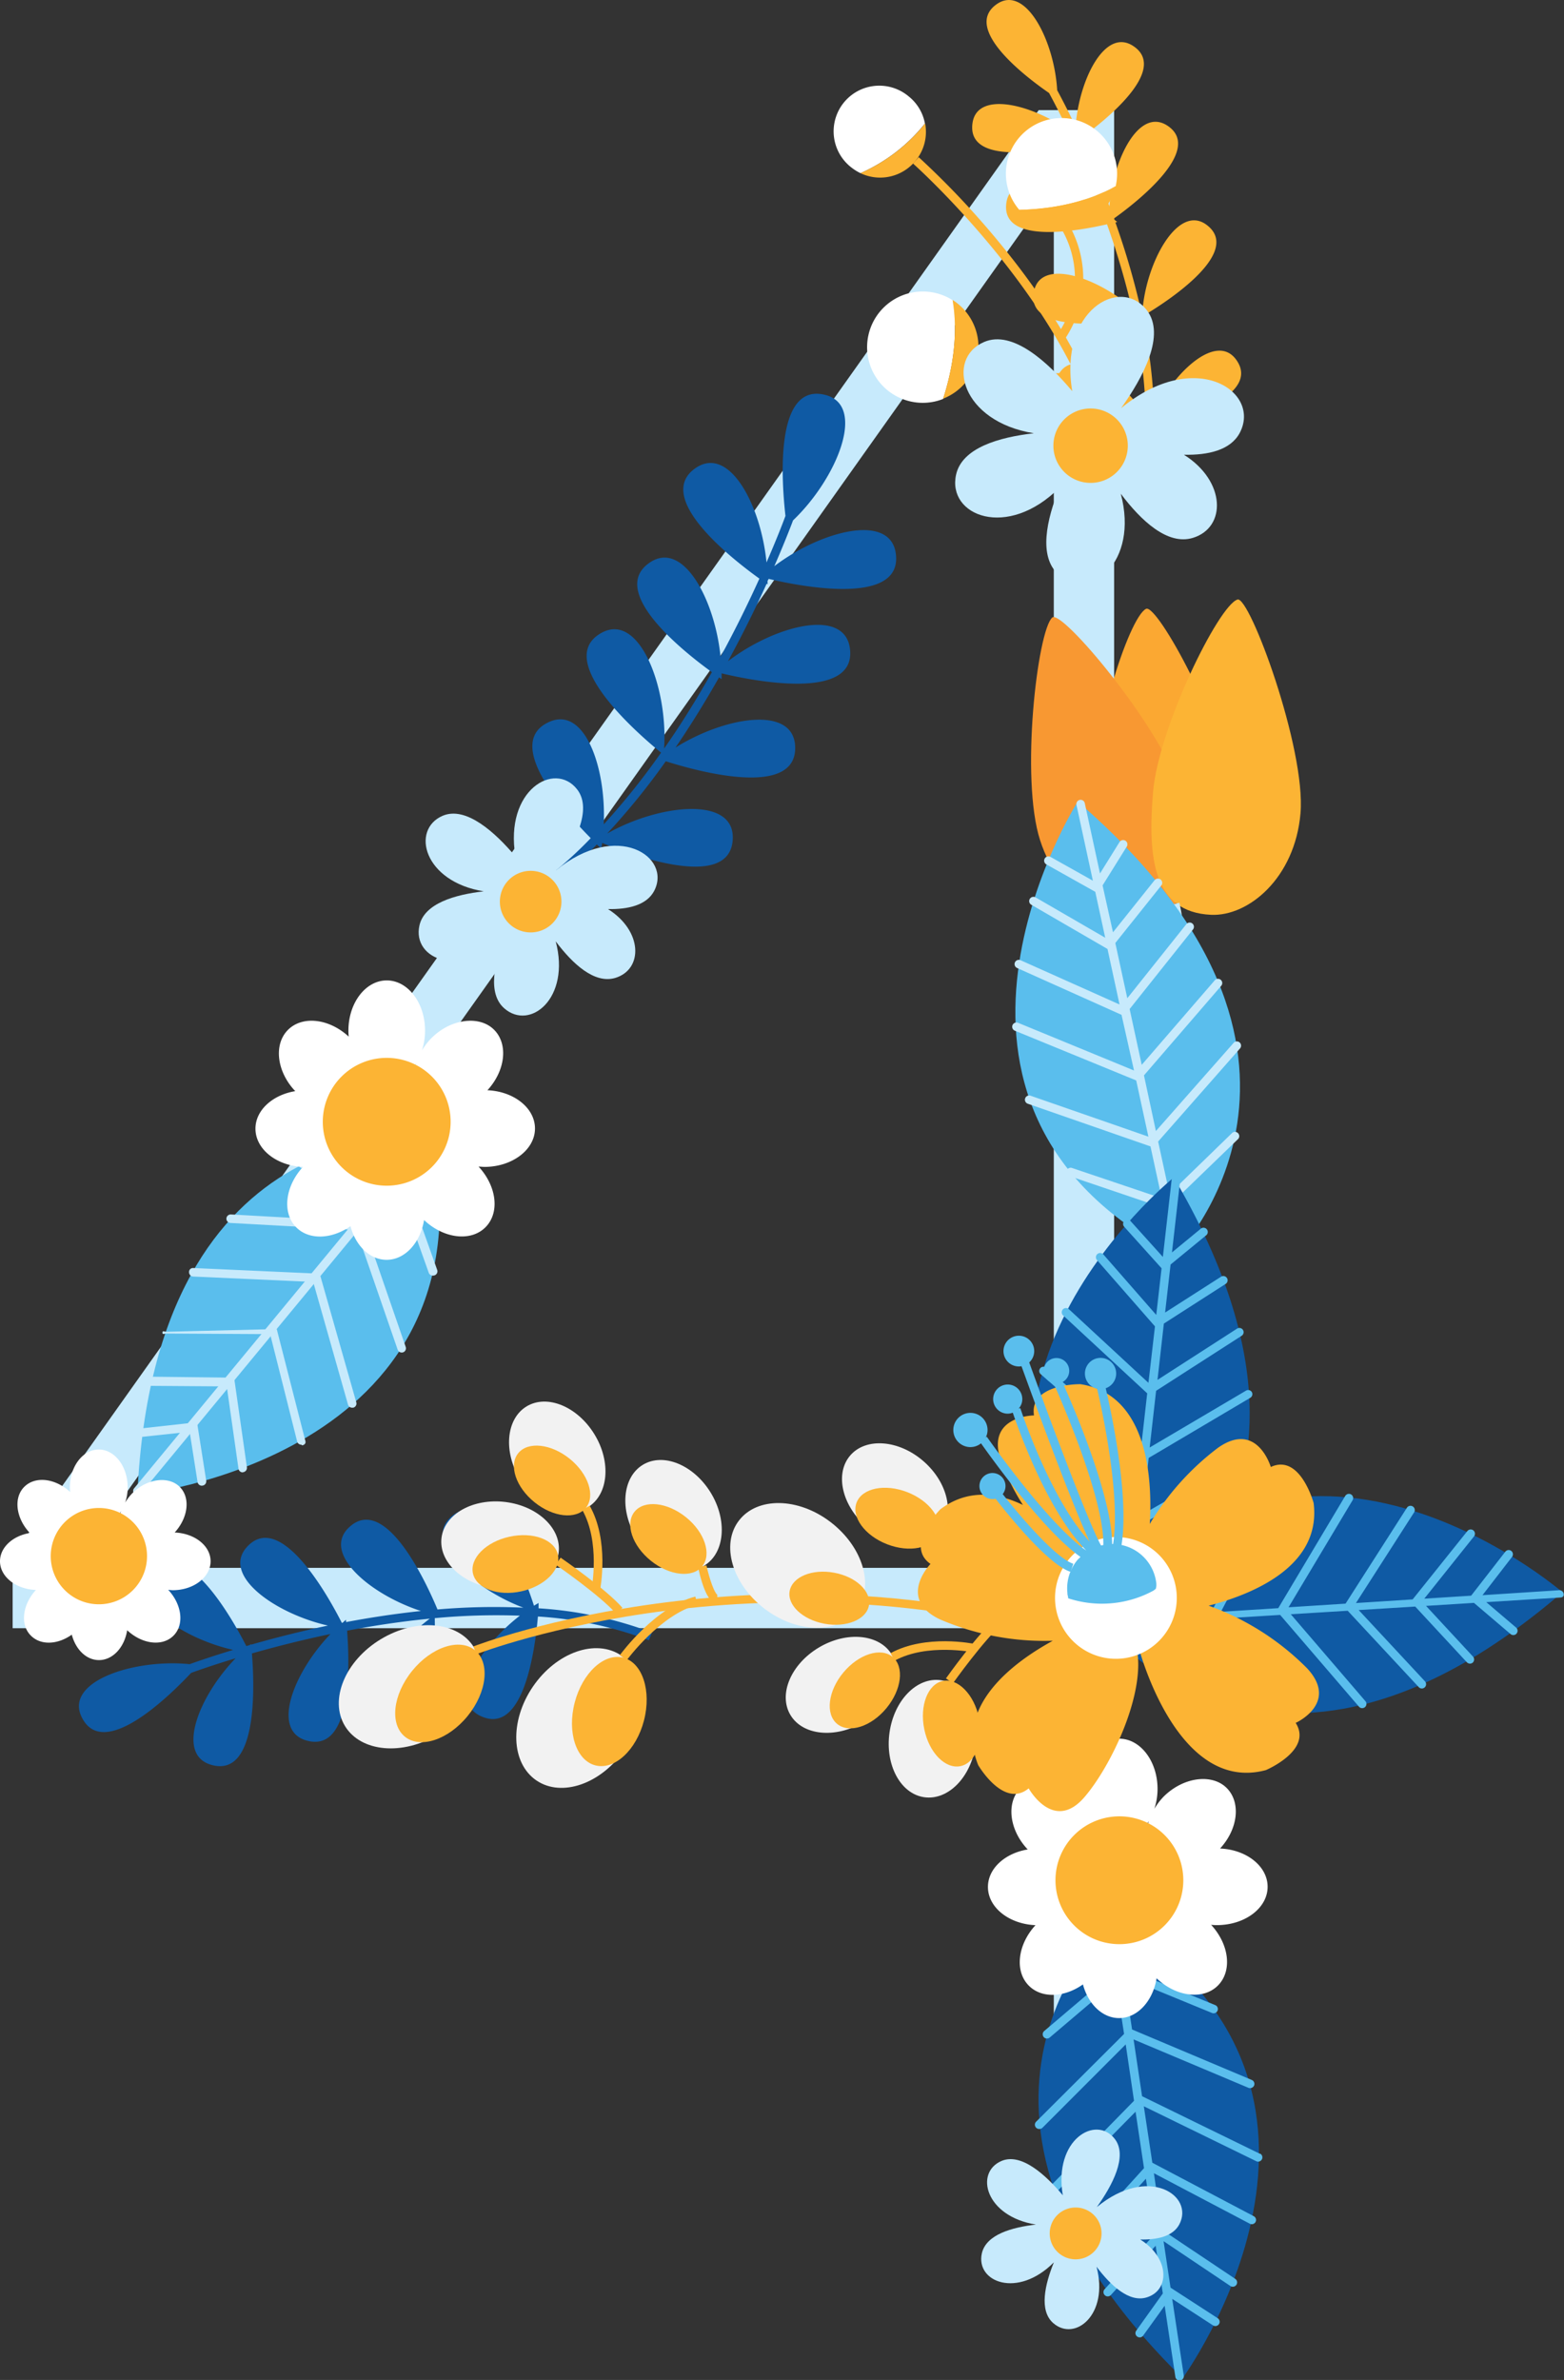 <svg xmlns="http://www.w3.org/2000/svg" viewBox="0 0 314.45 478.46"><rect x="0" y="0" width="314.45" height="478.46" fill="#333333" stroke="none"/><defs><style>.cls-1{fill:#c7eafc;}.cls-2{fill:#fcb434;}.cls-3{fill:#0f5aa4;}.cls-4{fill:#5abeed;}.cls-5{fill:#fff;}.cls-6{fill:#f2f2f2;}.cls-7{fill:#fba832;}.cls-8{fill:#f89832;}</style></defs><g id="Layer_2" data-name="Layer 2"><g id="_1" data-name="1"><g id="_1-2" data-name="1"><path class="cls-1" d="M2.54,312.77,208.83,22.14H224V315.2h74.63v12.13H224v107.4H211.87V327.33H2.54ZM210.65,39.13,14.68,315.2H211.87V39.13Z"/><path class="cls-2" d="M248.53,72.3c-3.93-5.41-12.39,2.29-16.48,10.83A102.57,102.57,0,0,0,229.73,64h.07l-.09-.09c0-.1-.05-.2-.07-.3.92-.52,21.11-12.2,13-18.37-5.91-4.52-12.59,8.13-13,18.22a154.53,154.53,0,0,0-5.38-18.73l.36-.1-.56-.47L224,43.9c3.92-2.8,18.26-13.73,10.68-18.66C229,21.56,223.78,32,223.06,41.47c-1.82-4.87-3.67-9.24-5.34-12.89h.05a.27.27,0,0,1-.08-.07l-.36-.76c4.19-3,17.94-13.67,10.48-18.52-5.64-3.68-10.84,6.71-11.56,16.2-1.68-3.52-3-6-3.7-7.3C212,8.29,206.22-3.2,200.41.83c-7,4.88,5.75,14.58,10.51,17.87.62,1.14,2,3.73,3.76,7.41-7.64-5.32-18.3-7.8-19.16-1.31-1.15,8.62,15.1,5.48,20.52,4.21,1.69,3.69,3.59,8.14,5.45,13.12-7.64-5.32-18.3-7.79-19.16-1.31-1.13,8.47,14.57,5.58,20.24,4.27a157.83,157.83,0,0,1,4.94,16.7c-7.23-6.19-18.23-9.85-19.62-3.26-1.79,8.51,14.69,6.59,20.17,5.73a99.34,99.34,0,0,1,2.29,19.3c-5.23-7.77-14.41-14-17.55-8.22-4.11,7.57,11.87,10.45,17.52,11.22a60.85,60.85,0,0,1-1.39,11.68l1.67.38A61.83,61.83,0,0,0,232,86.77l.23,0-.22-.39c0-.18,0-.35,0-.53C236.92,84.6,253.8,79.53,248.53,72.3Z"/><path class="cls-3" d="M154.32,117.49c0-.2,0-.4,0-.59s.15-.35.23-.52c5.86,1.39,27.06,5.7,25.55-5.13-1.14-8.2-15.12-4.51-24.42,2.57,1.84-4.21,3.1-7.44,3.77-9.21,8.73-8.31,14.9-23.08,6.47-25.22-10.32-2.62-8.74,17.73-8,24.33-.61,1.65-1.89,4.94-3.81,9.35C153,101.7,146.73,89.61,140,94c-8.91,5.88,7.33,18.48,12.68,22.32-2.06,4.56-4.67,9.94-7.81,15.71-1.13-11.36-7.43-23.4-14.13-19-8.77,5.78,6.79,18.05,12.39,22.1-2.83,5-6,10.22-9.61,15.35.81-12.11-4.91-27.54-12.61-23.24-10.15,5.65,8.78,21.45,12,24.07a142.52,142.52,0,0,1-11.53,14.42c.54-11.31-3.79-23.88-11-20.58-9.3,4.22,3.18,18.11,8.39,23.35a82.29,82.29,0,0,1-19.42,15l.81,1.51A84.07,84.07,0,0,0,120,169.77c.55.53.88.83.88.83.07-.37.13-.75.19-1.14,5.27,2.18,26.06,10.08,26.26-1,.15-8.48-14.93-6.75-25.25-.89a140.59,140.59,0,0,0,11.78-14.53c5.59,1.79,26.67,7.82,26-3.16-.53-8.13-14.28-5.72-24.05.41,3.23-4.73,6.15-9.51,8.76-14.11l.51.35c0-.38,0-.77,0-1.16,5.55,1.33,27.32,5.89,25.79-5.07-1.15-8.23-15.21-4.49-24.5,2.63,3.11-5.71,5.7-11,7.77-15.59Z"/><path class="cls-3" d="M131.08,328.2a78.41,78.41,0,0,0-22.8-4.87c0-.67,0-1.07,0-1.07-.31.17-.61.36-.92.55-1.63-5.06-8.55-24.57-16.53-18-6.07,5,4.08,14.54,14.4,18.39a131.82,131.82,0,0,0-17.27.36c-2.16-5.18-10.52-23.51-17.85-16.44-5.41,5.22,4.38,13.45,14.52,16.75-5.36.57-10.44,1.36-15,2.22l-.06,0c0-.29,0-.46,0-.46-.24.19-.47.41-.7.61l-.15,0c-2.44-4.81-12.27-22.87-19.11-15.2-5.1,5.72,5.76,13.36,16.32,15.76-5.8,1.21-11,2.57-15.45,3.84l0-.14-.24.21-.72.21c-2.6-5.1-12.26-22.54-19-15-5.11,5.72,5.78,13.38,16.35,15.77-4.09,1.24-7.12,2.29-8.74,2.87C27,333.44,12.88,338,16.43,345.22c4.33,8.84,17.67-4.3,22-8.91,1.49-.54,4.61-1.63,8.94-2.94C40,341,35.28,352.7,42.45,354.79c9.51,2.77,8.7-16.22,8.2-22.39,4.47-1.27,9.83-2.66,15.79-3.9-7.34,7.65-12,19.3-4.88,21.39,9.35,2.73,8.73-15.58,8.23-22.06,5.24-1,10.85-1.86,16.62-2.42-9.06,6.74-16.51,20-8.84,22.9,10.07,3.78,9.94-18.92,9.84-23a131.71,131.71,0,0,1,17.11-.5c-8.32,6.43-14.58,17-7.9,20.17,8.58,4.05,10.93-13.07,11.53-20a76.32,76.32,0,0,1,22.31,4.77Z"/><path class="cls-3" d="M314.14,320.1s-54.48-47.24-93,6C221.16,326.11,254.82,371.07,314.14,320.1Z"/><path class="cls-4" d="M313.54,319.69l-15.48,1L304,313a.87.87,0,0,0-.15-1.21.86.86,0,0,0-1.2.16l-6.87,8.84-9.42.6,10-12.52a.87.87,0,0,0-.14-1.21.86.86,0,0,0-1.2.14l-11,13.74-11.4.73L284.34,304a.86.86,0,0,0-1.45-.92l-12.36,19.31-11.46.73,12.87-21.51a.86.86,0,0,0-.29-1.17.87.87,0,0,0-1.18.29L257,323.3l-11.53.73L257.05,302a.85.85,0,0,0-.36-1.15.86.86,0,0,0-1.16.36l-12.07,23-10.65.68L241.48,308a.85.85,0,1,0-1.52-.78L230.82,325l-9.68.62c-.47,0-.83.72-.8,1.19a1,1,0,0,0,.86,1h.05l9.85-1,11.1,15.37a.76.76,0,0,0,.7.26.93.93,0,0,0,.5-.22.89.89,0,0,0,.2-1.22l-10.49-14.72,10.7-.67L260.22,345a.81.81,0,0,0,.65.31.86.86,0,0,0,.66-1.41l-15.6-18.54,11.45-.7,15.84,18.44a.85.85,0,0,0,.65.3.89.89,0,0,0,.56-.2.86.86,0,0,0,.09-1.21l-15-17.47,11.44-.7,14.28,15.35a.84.84,0,0,0,.63.28.86.86,0,0,0,.63-1.44l-13.33-14.33,11.37-.7,10.38,11.2a.86.86,0,0,0,.62.27.85.85,0,0,0,.59-.23.86.86,0,0,0,0-1.21l-9.42-10.17,9.64-.6,7.36,6.27a.89.89,0,0,0,.55.2.82.82,0,0,0,.65-.3.86.86,0,0,0-.09-1.21l-6-5.11,14.78-.92c.47,0,.83-.18.8-.65A.88.88,0,0,0,313.54,319.69Z"/><path class="cls-3" d="M237.77,478.11s42.46-58.29-13.86-92.13C223.91,386,182,423.31,237.77,478.11Z"/><path class="cls-4" d="M253.33,433l-23.71-11.58L227.91,410l23.1,9.73a.88.88,0,0,0,1.13-.46.86.86,0,0,0-.46-1.12L227.61,408,226,397.42l17.68,7.26a.85.85,0,1,0,.65-1.58l-18.63-7.65-1.43-9.53a.87.87,0,0,0-1-.72.86.86,0,0,0-.72,1l1.52,10.11-14.13,12a.87.87,0,0,0-.1,1.21.85.85,0,0,0,.66.3.89.89,0,0,0,.55-.2l13.32-11.31L226,408.9l-17.63,17.59A.86.86,0,0,0,209,428a.85.85,0,0,0,.6-.25L226.33,411,228,422.33l-16.66,17a.85.85,0,0,0,0,1.21.86.86,0,0,0,.6.24.85.85,0,0,0,.61-.25l15.76-16,1.7,11.35-13.74,15.14a.85.85,0,0,0,.63,1.43.84.84,0,0,0,.63-.28L230.39,438l1.69,11.23-10,11a.84.84,0,0,0,.06,1.2.81.81,0,0,0,.58.23.84.84,0,0,0,.63-.28l9-9.91,1.44,9.6-5.34,7.48a.84.84,0,0,0,.2,1.19.85.85,0,0,0,1.19-.2l4.32-6,2.15,14.29a.85.85,0,0,0,.84.73h.13a.86.86,0,0,0,.72-1l-2.32-15.4,8.21,5.33a.87.87,0,0,0,1.19-.26.85.85,0,0,0-.25-1.18l-9.49-6.15-1.4-9.34,13.42,9a.86.86,0,1,0,1-1.42l-14.72-9.85L232,436.9l19.28,10.15a.85.85,0,1,0,.8-1.51l-20.4-10.75-1.71-11.35,22.64,11.06a.86.86,0,0,0,.76-1.54Z"/><path class="cls-1" d="M111.75,175c3.67-5.13,7.47-12.19,4.29-16.3-4.5-5.8-14.65.1-12.41,13.47C99.59,167.38,93.72,162,89,164c-6.45,2.78-3.83,13.25,8.25,15.19-5.75.66-11.92,2.41-12.92,6.86-1.54,6.87,8.53,10.89,17.2,2.16-2.16,5.32-3.55,11.5-.16,14.49,5.19,4.58,13.39-2,10.36-13.45,3.37,4.49,7.78,8.62,12,7.34,5.59-1.72,5.51-9.43-1.49-13.83,4,.08,7.73-.76,9.26-3.61C135.16,172.25,124.05,164.87,111.75,175Z"/><path class="cls-2" d="M100.5,181.26a6.19,6.19,0,1,0,6.19-6.19A6.19,6.19,0,0,0,100.5,181.26Z"/><path class="cls-1" d="M220.52,443.71c3.09-4.31,6.28-10.26,3.61-13.71-3.79-4.88-12.33.08-10.45,11.33-3.4-4.06-8.34-8.61-12.34-6.89-5.43,2.34-3.23,11.15,6.94,12.78-4.84.56-10,2-10.87,5.77-1.3,5.79,7.18,9.17,14.48,1.82-1.82,4.48-3,9.68-.15,12.2,4.37,3.86,11.27-1.68,8.72-11.32,2.84,3.77,6.56,7.26,10.09,6.17,4.72-1.44,4.61-7.94-1.3-11.64,3.42.08,6.55-.62,7.84-3C240.22,441.38,230.87,435.16,220.52,443.71Z"/><path class="cls-2" d="M211.05,449a5.21,5.21,0,1,0,5.2-5.21A5.2,5.2,0,0,0,211.05,449Z"/><path class="cls-5" d="M254.86,379.31c0-4.12-4.23-7.47-9.56-7.69,3.61-3.91,4.24-9.26,1.33-12.17S238,357.2,234,361.14a13.07,13.07,0,0,0-1.91,2.5,12.75,12.75,0,0,0,.64-4c0-5.57-3.45-10.1-7.71-10.1s-7.7,4.53-7.7,10.1a12.1,12.1,0,0,0,.06,1.21c-3.93-3.64-9.3-4.28-12.21-1.37s-2.27,8.4,1.46,12.33c-4.56.74-8,3.83-8,7.53,0,4.12,4.23,7.47,9.56,7.69-3.6,3.92-4.24,9.26-1.33,12.17,2.59,2.6,7.14,2.38,10.87-.26,1.05,3.94,3.91,6.77,7.27,6.77,3.7,0,6.79-3.42,7.54-8,3.92,3.73,9.38,4.41,12.32,1.46s2.27-8.29-1.36-12.21a11.76,11.76,0,0,0,1.2.06C250.34,387,254.86,383.57,254.86,379.31Zm-24.22,5.58a6.07,6.07,0,0,0-1.37,2.23,6.46,6.46,0,0,0-4.21-1.64,6.13,6.13,0,0,0-2.87.74,6.05,6.05,0,0,0-1-1.33,6.34,6.34,0,0,0-3.67-1.73,6.34,6.34,0,0,0,1.36-3.85,6.46,6.46,0,0,0-1.64-4.2,6.13,6.13,0,0,0,2.24-1.38,6.68,6.68,0,0,0,1.78-5.33,6.35,6.35,0,0,0,3.79,1.31,7.17,7.17,0,0,0,5.92-3.62c-.91,2.87-.5,5.77,1.37,7.64a6.34,6.34,0,0,0,3.67,1.73,6.13,6.13,0,0,0-.05,7.64A6.75,6.75,0,0,0,230.64,384.89Z"/><path class="cls-2" d="M237.91,378a12.85,12.85,0,1,1-12.85-12.85A12.85,12.85,0,0,1,237.91,378Z"/><path class="cls-4" d="M27.62,300.5S99.36,293.17,87,228.65C87,228.65,31.13,222.36,27.62,300.5Z"/><line class="cls-5" x1="27.63" y1="299.75" x2="86.58" y2="228.35"/><path class="cls-1" d="M27.63,300.6a.85.85,0,0,1-.66-1.4l58.94-71.4a.87.87,0,0,1,1.21-.11.86.86,0,0,1,.12,1.2l-58.95,71.4A.83.83,0,0,1,27.63,300.6Z"/><path class="cls-1" d="M40.57,298.68a.87.87,0,0,1-.85-.73l-1.59-10.11-9.33,1a.84.84,0,0,1-.95-.75.86.86,0,0,1,.76-.95l11-1.22,1.85,11.74a.87.87,0,0,1-.72,1Z"/><path class="cls-1" d="M48.8,296a.85.85,0,0,1-.85-.73l-2.36-16.55-15.07-.11a.92.92,0,0,1,0-1.84h0l16.55.19,2.57,18a.88.88,0,0,1-.73,1Z"/><path class="cls-1" d="M60.57,290.43a.85.85,0,0,1-.83-.65l-5.43-21.57-20.8-.12c-.47,0-.85.29-.85-.18s.38-.18.85-.18h0l22.13-.54L61.4,289.7c.12.46-.16.76-.62.87C60.71,290.59,60.64,290.43,60.57,290.43Z"/><path class="cls-1" d="M70.79,283a.85.85,0,0,1-.82-.62l-7-24.66-24.14-1.09a.87.87,0,0,1-.82-.9.79.79,0,0,1,.9-.81l25.37,1.14,7.35,25.85A.86.86,0,0,1,71,283Z"/><path class="cls-1" d="M80.76,271.91a.86.86,0,0,1-.81-.58l-8.32-24.07-25.3-1.4a.86.86,0,0,1-.81-.9.87.87,0,0,1,.9-.81l26.46,1.47,8.69,25.16a.86.86,0,0,1-.53,1.09A.9.9,0,0,1,80.76,271.91Z"/><path class="cls-1" d="M87,256.44a.85.85,0,0,1-.8-.57l-6.55-18.42-18.87-2.57a.86.86,0,0,1-.73-1,.85.85,0,0,1,1-.73L81,235.89l6.9,19.41a.86.86,0,0,1-.52,1.09A1,1,0,0,1,87,256.44Z"/><path class="cls-6" d="M95.32,331.22c3.2,5.28,0,13.09-7.18,17.44S72.56,352.25,69.36,347s0-13.09,7.17-17.44S92.11,325.94,95.32,331.22Z"/><path class="cls-2" d="M95.49,331.75c3.08,2.51,2.43,8.43-1.46,13.22s-9.55,6.67-12.63,4.16-2.43-8.41,1.46-13.22S92.4,329.25,95.49,331.75Z"/><path class="cls-6" d="M124.94,332.84c5.11,3.48,5.42,11.92.69,18.85s-12.69,9.72-17.79,6.24-5.42-11.92-.7-18.85S119.83,329.36,124.94,332.84Z"/><path class="cls-2" d="M125.32,333.26c3.85,1,5.7,6.66,4.15,12.64s-5.93,10-9.78,9-5.7-6.66-4.14-12.64S121.48,332.26,125.32,333.26Z"/><path class="cls-6" d="M112.32,312.12c-.61,4.78-6.37,8-12.87,7.18s-11.28-5.36-10.68-10.15,6.36-8,12.87-7.19S112.92,307.33,112.32,312.12Z"/><path class="cls-2" d="M112.16,312.53c.67,3-2.6,6.33-7.31,7.38s-9.08-.56-9.76-3.59,2.6-6.34,7.32-7.38S111.49,309.5,112.16,312.53Z"/><path class="cls-6" d="M118.22,303c-4.11,2.52-10.22,0-13.64-5.56s-2.85-12.17,1.27-14.69,10.23,0,13.65,5.57S122.35,300.46,118.22,303Z"/><path class="cls-2" d="M117.81,303.12c-2,2.41-6.58,1.92-10.34-1.11s-5.23-7.45-3.28-9.86,6.57-1.92,10.33,1.1S119.75,300.7,117.81,303.12Z"/><path class="cls-6" d="M141.61,314.74c-4.12,2.52-10.23,0-13.65-5.56s-2.85-12.17,1.27-14.69,10.23,0,13.65,5.57S145.73,312.22,141.61,314.74Z"/><path class="cls-2" d="M141.19,314.88c-1.95,2.41-6.57,1.92-10.33-1.11s-5.23-7.45-3.28-9.86,6.57-1.92,10.33,1.1S143.14,312.46,141.19,314.88Z"/><path class="cls-2" d="M95.8,332.55,95.17,331c.6-.24,60.23-23.19,127.4-.66l-.55,1.62C155.47,309.6,96.39,332.32,95.8,332.55Z"/><path class="cls-2" d="M123.83,324.37c-3.14-3.61-12-9.75-12.11-9.81l1-1.41c.37.26,9.15,6.32,12.43,10.09Z"/><path class="cls-2" d="M120.64,319.69l-1.68-.32c0-.1,1.76-9.39-1.9-15.83l1.49-.85C122.53,309.69,120.72,319.29,120.64,319.69Z"/><path class="cls-6" d="M188.89,308.12c-3.16,3.65-9.74,3.13-14.69-1.17s-6.4-10.73-3.24-14.37,9.75-3.13,14.69,1.16S192.06,304.47,188.89,308.12Z"/><path class="cls-2" d="M188.53,308.38c-1.12,2.89-5.68,3.82-10.18,2.07s-7.24-5.51-6.12-8.4,5.69-3.82,10.19-2.07S189.66,305.48,188.53,308.38Z"/><path class="cls-2" d="M194.56,323.51c0-.09-1.17-9.47-6.61-14.5l1.17-1.26c5.9,5.47,7.09,15.16,7.14,15.57Z"/><path class="cls-6" d="M189.15,337.78c4.78.67,7.91,6.48,7,13s-5.53,11.2-10.31,10.53-7.92-6.48-7-13S184.36,337.11,189.15,337.78Z"/><path class="cls-2" d="M189.56,337.94c3-.63,6.29,2.69,7.27,7.42s-.69,9.08-3.73,9.7-6.3-2.69-7.27-7.42S186.52,338.57,189.56,337.94Z"/><path class="cls-6" d="M179.33,332.68c2.46,4.15-.12,10.23-5.76,13.56s-12.2,2.67-14.66-1.48.12-10.23,5.76-13.57S176.88,328.52,179.33,332.68Z"/><path class="cls-2" d="M179.47,333.1c2.38,2,1.82,6.6-1.26,10.32s-7.52,5.12-9.91,3.14-1.83-6.61,1.26-10.32S177.08,331.12,179.47,333.1Z"/><path class="cls-2" d="M191.58,338.42l-1.39-1c.26-.37,6.45-9.07,10.27-12.29l1.11,1.31C197.91,329.53,191.65,338.33,191.58,338.42Z"/><path class="cls-2" d="M179.88,333.85l-.83-1.5c7.06-3.87,16.63-1.92,17-1.84l-.35,1.68C195.64,332.17,186.38,330.29,179.88,333.85Z"/><path class="cls-2" d="M126,333.76l-1.39-1c.29-.39,7.18-9.74,15.19-11.79l.43,1.66C132.84,324.51,126.08,333.67,126,333.76Z"/><path class="cls-6" d="M172.2,323.72c-3.66,4.81-11.93,4.68-18.46-.29s-8.86-12.9-5.19-17.72S160.48,301,167,306,175.87,318.91,172.2,323.72Z"/><path class="cls-2" d="M174.7,322.77c-.52,2.83-4.52,4.47-8.93,3.66s-7.55-3.77-7-6.6,4.51-4.47,8.93-3.66S175.22,319.93,174.7,322.77Z"/><path class="cls-2" d="M144.08,322.27c-1.42,0-2.68-2.42-3.73-7.21l1.68-.37c.62,2.82,1.63,5.58,2.18,5.9l0,1.68Z"/><path class="cls-5" d="M107.56,226.87c0-4.12-4.24-7.47-9.56-7.69,3.6-3.92,4.24-9.26,1.33-12.17s-8.65-2.26-12.59,1.69a12.53,12.53,0,0,0-1.92,2.5,12.56,12.56,0,0,0,.64-4c0-5.58-3.44-10.1-7.7-10.1s-7.71,4.52-7.71,10.1a11.76,11.76,0,0,0,.06,1.2c-3.92-3.63-9.29-4.28-12.21-1.36s-2.27,8.4,1.46,12.32c-4.56.75-8,3.84-8,7.54,0,4.12,4.23,7.47,9.55,7.69-3.6,3.91-4.24,9.26-1.33,12.17,2.6,2.59,7.14,2.37,10.88-.26,1.05,3.94,3.9,6.77,7.27,6.77,3.7,0,6.78-3.42,7.53-8,3.93,3.73,9.38,4.41,12.33,1.47s2.27-8.29-1.37-12.21c.4,0,.8.06,1.21.06C103,234.58,107.56,231.12,107.56,226.87Zm-24.22,5.57A6.13,6.13,0,0,0,82,234.68a6.46,6.46,0,0,0-4.2-1.64,6.13,6.13,0,0,0-2.88.73,5.75,5.75,0,0,0-1-1.33,6.33,6.33,0,0,0-3.66-1.72,6.36,6.36,0,0,0,1.36-3.85,6.44,6.44,0,0,0-1.65-4.21,5.9,5.9,0,0,0,2.24-1.37A6.75,6.75,0,0,0,74,216a6.33,6.33,0,0,0,3.79,1.31,7.15,7.15,0,0,0,5.91-3.62c-.91,2.87-.5,5.76,1.38,7.64A6.34,6.34,0,0,0,88.71,223a6.15,6.15,0,0,0,0,7.64A6.72,6.72,0,0,0,83.34,232.44Z"/><path class="cls-2" d="M90.6,225.52a12.85,12.85,0,1,1-12.84-12.85A12.84,12.84,0,0,1,90.6,225.52Z"/><path class="cls-7" d="M220.13,160.81c1.08,12.11,7.87,19.48,15.38,18.82s12.89-9.13,11.81-21.23-14.66-37.13-16.91-36C226.91,124.16,219.05,148.72,220.13,160.81Z"/><path class="cls-8" d="M209.12,168.93c4,12.39,14.94,18,22.11,15.74,10.42-3.37,9.72-14.27,5.7-26.65s-23.44-35.55-25.36-33.88C208.58,126.74,205.1,156.54,209.12,168.93Z"/><path class="cls-2" d="M231.82,159.28c-1.07,13-.06,24.09,11.65,24.63,7.53.36,16.87-7.39,18-20.38s-10.26-43.83-12.67-43C245,121.73,232.91,146.29,231.82,159.28Z"/><path class="cls-1" d="M225.77,236.31l-1.31-1.11c18.58-21.68,11.09-53,11-53.29l1.66-.42C237.21,181.81,244.91,214,225.77,236.31Z"/><path class="cls-4" d="M216.68,161.15s-38.63,60.9,19.74,91.06C236.42,252.21,275.89,212.25,216.68,161.15Z"/><path class="cls-1" d="M249.31,210.78a.85.85,0,0,0-1.28-1.13L232.4,227.38,230,216.19l15.53-18a.85.85,0,1,0-1.29-1.12l-14.69,17-2.43-11.22,12.74-16a.85.85,0,1,0-1.34-1.06l-11.87,14.89-2.41-11.1,9.24-11.56a.85.85,0,0,0-.13-1.2.88.88,0,0,0-1.21.13l-8.37,10.47L221.68,178l4.86-7.8a.86.86,0,0,0-1.46-.91l-3.92,6.31-3.06-14.13a.85.85,0,1,0-1.67.36l3.3,15.22-8.54-4.79a.86.86,0,0,0-.84,1.5l9.86,5.53,2,9.23-14-8.11a.86.86,0,0,0-1.17.31.85.85,0,0,0,.31,1.17l15.32,8.89,2.42,11.16-19.9-8.9a.85.85,0,1,0-.7,1.56l21,9.42L228,215.21l-23.31-9.59a.87.87,0,0,0-1.12.47.86.86,0,0,0,.47,1.12l24.4,10,2.45,11.3-23.69-8.23a.85.85,0,1,0-.56,1.61l24.67,8.58,2.26,10.42-18.11-6.11a.86.86,0,0,0-.55,1.62L234,242.87l2,9.42a.85.85,0,0,0,.83.67h.19a.87.87,0,0,0,.65-1l-2.17-10,13.33-12.88a.86.86,0,1,0-1.19-1.23L235.13,240l-2.28-10.51Z"/><path class="cls-3" d="M236,236.71S179.85,282,225.46,329.28C225.46,329.28,275.66,304.1,236,236.71Z"/><path class="cls-4" d="M251.69,279.87a.85.85,0,0,0-1.17-.3L231.15,291l1.29-11.4,17.2-11.06a.85.85,0,1,0-.92-1.44l-16,10.31L234,266.09l12.46-8a.86.86,0,0,0-.92-1.45l-11.29,7.23,1.1-9.65,7.1-5.83a.86.86,0,1,0-1.09-1.32l-5.73,4.71,1.63-14.37a.85.85,0,0,0-.76-.94.85.85,0,0,0-.94.75l-1.76,15.47-6.55-7.27a.86.86,0,0,0-1.27,1.15l7.56,8.4-1.07,9.38-10.63-12.16a.86.86,0,0,0-1.21-.08.86.86,0,0,0-.08,1.21l11.66,13.33L230.9,278l-16-14.81a.85.85,0,1,0-1.16,1.25l16.91,15.67-1.29,11.41-19-16.55a.85.85,0,1,0-1.12,1.29l19.88,17.33-1.3,11.48L208,289.7a.86.86,0,1,0-1.06,1.35l20.62,16-1.2,10.6-15.19-11.6a.86.86,0,0,0-1.2.17.85.85,0,0,0,.16,1.2l16,12.22-1.08,9.57a.85.85,0,0,0,.75.95h.1a.85.85,0,0,0,.85-.76l1.15-10.15,16.75-7.92a.86.86,0,1,0-.73-1.55l-15.79,7.47,1.21-10.68L251,294.18a.86.86,0,1,0-.86-1.48l-20.49,11.78,1.3-11.38L251.39,281A.85.85,0,0,0,251.69,279.87Z"/><path class="cls-2" d="M262.81,335.4A53,53,0,0,0,243,322.8c8.73-2.25,22.72-7.87,21.11-20.64,0,0-2.7-10-8.61-7.24,0,0-2.74-9.38-10.59-3.88a53.34,53.34,0,0,0-13.74,15.33c.51-8.55-.17-26-13.95-28.1,0,0-10.33-.15-9.33,6.28,0,0-9.77.06-6.65,9.12a46.73,46.73,0,0,0,4.42,8.88c-5.25-2.52-11.12-3.23-16.58.86,0,0-7.32,7.28-2,11,0,0-6.79,7,1.87,11.13a53,53,0,0,0,22.72,4.31c-7.89,4.32-19.8,13.1-15,25,0,0,5.12,8.82,10.15,4.68,0,0,5,9,11.23,1.74s14.49-25.55,9-33.55h-4.52c.67,0,1.31-1.37,1.86-2l-1.94-7.39a11.75,11.75,0,0,0,3.78.5l1.13-2a12.09,12.09,0,0,0,.35,5l2.32.59-1.07,8.84s7.59,29.4,25.54,24.6c0,0,9.51-4,6-9.5C260.39,346.43,269.32,342.44,262.81,335.4Z"/><path class="cls-5" d="M236.6,321.26A12.24,12.24,0,1,1,224.36,309,12.24,12.24,0,0,1,236.6,321.26Z"/><path class="cls-4" d="M232.49,318.86l0-.49a8.89,8.89,0,0,0-7-7.77c1.6-10.13-2.21-27.41-3.18-31.51a3.14,3.14,0,1,0-1.73.1c.79,3.39,4.8,21.28,3.21,31.21h-.19c0-9.63-8-28.18-10-32.54a2.57,2.57,0,1,0-1.77.23c1.4,3.12,10.16,23.06,10,32.52l-.46.09c-2.48-4.5-9.74-23.77-14.44-36.8a3.09,3.09,0,1,0-2.07.81,3,3,0,0,0,.52-.05c1.67,4.63,9.85,27.13,13.69,35.25-8-8.66-13.87-26.64-13.93-26.83l-.33.1a2.87,2.87,0,0,0,.73-1.91,2.93,2.93,0,1,0-2.92,2.93,2.89,2.89,0,0,0,1-.2c1,2.87,6.8,19.61,14.78,27.71-7.68-5.26-19.87-22.7-20-22.88l-.2.14a3.37,3.37,0,0,0,.35-1.49,3.44,3.44,0,1,0-3.44,3.44,3.4,3.4,0,0,0,2.13-.76c1.82,2.58,12.59,17.64,20,22.84-.23.24-.49.45-.7.71a8.91,8.91,0,0,0-1.93,6.55c0,.16,0,.32.08.55l.09.52.51.15a21.67,21.67,0,0,0,6.24.92,22.19,22.19,0,0,0,2.31-.12,21.53,21.53,0,0,0,8.09-2.52l.46-.36Z"/><path class="cls-4" d="M215.26,316l.53-1.63c-3.66-1.17-11.21-10.19-14.19-14a2.62,2.62,0,1,0-2,1,2.12,2.12,0,0,0,.57-.07C201.64,303.22,210.54,314.53,215.26,316Z"/><path class="cls-5" d="M42.34,313.87c0-3.11-3.2-5.62-7.22-5.78,2.73-3,3.21-7,1-9.19s-6.52-1.7-9.49,1.27a9.93,9.93,0,0,0-1.46,1.9,9.42,9.42,0,0,0,.5-3.05c0-4.21-2.6-7.61-5.81-7.61s-5.81,3.4-5.81,7.61c0,.32,0,.62.07.93-3-2.76-7-3.26-9.23-1.05S3.2,305.23,6,308.19c-3.43.56-6,2.89-6,5.68,0,3.1,3.2,5.62,7.22,5.77-2.73,3-3.22,7-1,9.19,2,2,5.4,1.8,8.21-.2.8,3,2.93,5.11,5.47,5.11,2.79,0,5.12-2.57,5.67-6,3,2.81,7.07,3.32,9.3,1.1s1.71-6.27-1.05-9.23a9.19,9.19,0,0,0,.93.08C38.93,319.68,42.34,317.07,42.34,313.87Zm-18.26,4.2a4.56,4.56,0,0,0-1,1.69,4.83,4.83,0,0,0-3.16-1.24,4.55,4.55,0,0,0-2.17.56,4.08,4.08,0,0,0-.75-1,4.79,4.79,0,0,0-2.79-1.31,4.68,4.68,0,0,0,1.05-2.89A4.86,4.86,0,0,0,14,310.7a4.48,4.48,0,0,0,1.69-1A5.08,5.08,0,0,0,17,305.61a4.78,4.78,0,0,0,2.86,1,5.43,5.43,0,0,0,4.51-2.86,5.61,5.61,0,0,0,1,5.89A4.82,4.82,0,0,0,28.16,311a4.51,4.51,0,0,0,0,5.75A5.08,5.08,0,0,0,24.08,318.07Z"/><path class="cls-2" d="M29.56,312.85a9.68,9.68,0,1,1-9.68-9.69A9.68,9.68,0,0,1,29.56,312.85Z"/><path class="cls-5" d="M204.94,42.19a10.9,10.9,0,0,1-1.42-2.08,11.18,11.18,0,1,1,20.79-2.67C219.86,39.9,213.56,42,204.94,42.19Z"/><path class="cls-2" d="M218.63,44.81a11.2,11.2,0,0,1-13.69-2.62c8.62-.22,14.92-2.29,19.37-4.75A11.18,11.18,0,0,1,218.63,44.81Z"/><path class="cls-5" d="M173,34.81a9.85,9.85,0,0,1-1.76-1.09,9.18,9.18,0,1,1,11.42-14.37,9.07,9.07,0,0,1,3.3,5.48A34.22,34.22,0,0,1,173,34.81Z"/><path class="cls-2" d="M184.14,32.24A9.18,9.18,0,0,1,173,34.81a34.22,34.22,0,0,0,13-10A9.11,9.11,0,0,1,184.14,32.24Z"/><path class="cls-5" d="M189.62,80.2a10.83,10.83,0,0,1-2.44.66,11.19,11.19,0,1,1,4.35-20.51C192.38,65.37,192.26,72,189.62,80.2Z"/><path class="cls-2" d="M196.61,68.15a11.18,11.18,0,0,1-7,12c2.64-8.21,2.76-14.83,1.91-19.85A11.22,11.22,0,0,1,196.61,68.15Z"/><path class="cls-2" d="M222.74,96.46C219.47,65,183.93,33.2,183.57,32.88l1.14-1.28a170.8,170.8,0,0,1,18.58,20.11c8.68,11,19.41,27.74,21.15,44.57Z"/><path class="cls-2" d="M214.08,68.19l-1.43-1a19.73,19.73,0,0,0,1-20.75l1.46-.9A21.82,21.82,0,0,1,214.08,68.19Z"/><path class="cls-2" d="M211.67,76.82c-8.57,0-15.18-5.67-15.52-6l1.13-1.29c.09.08,9.37,8,19.63,4.73l.52,1.63A18.88,18.88,0,0,1,211.67,76.82Z"/><path class="cls-1" d="M225.4,82.06c4.44-6.2,9-14.73,5.18-19.69-5.43-7-17.7.11-15,16.27-4.88-5.83-12-12.36-17.72-9.89-7.8,3.35-4.63,16,10,18.35-7,.8-14.42,2.92-15.63,8.3-1.86,8.3,10.32,13.16,20.79,2.62-2.61,6.43-4.28,13.89-.19,17.5,6.27,5.54,16.19-2.41,12.51-16.26,4.08,5.43,9.42,10.43,14.5,8.87,6.76-2.07,6.66-11.39-1.8-16.71,4.9.1,9.34-.92,11.2-4.36C253.69,78.71,240.27,69.78,225.4,82.06Z"/><path class="cls-2" d="M211.79,89.6a7.48,7.48,0,1,0,7.48-7.48A7.47,7.47,0,0,0,211.79,89.6Z"/></g></g></g></svg>